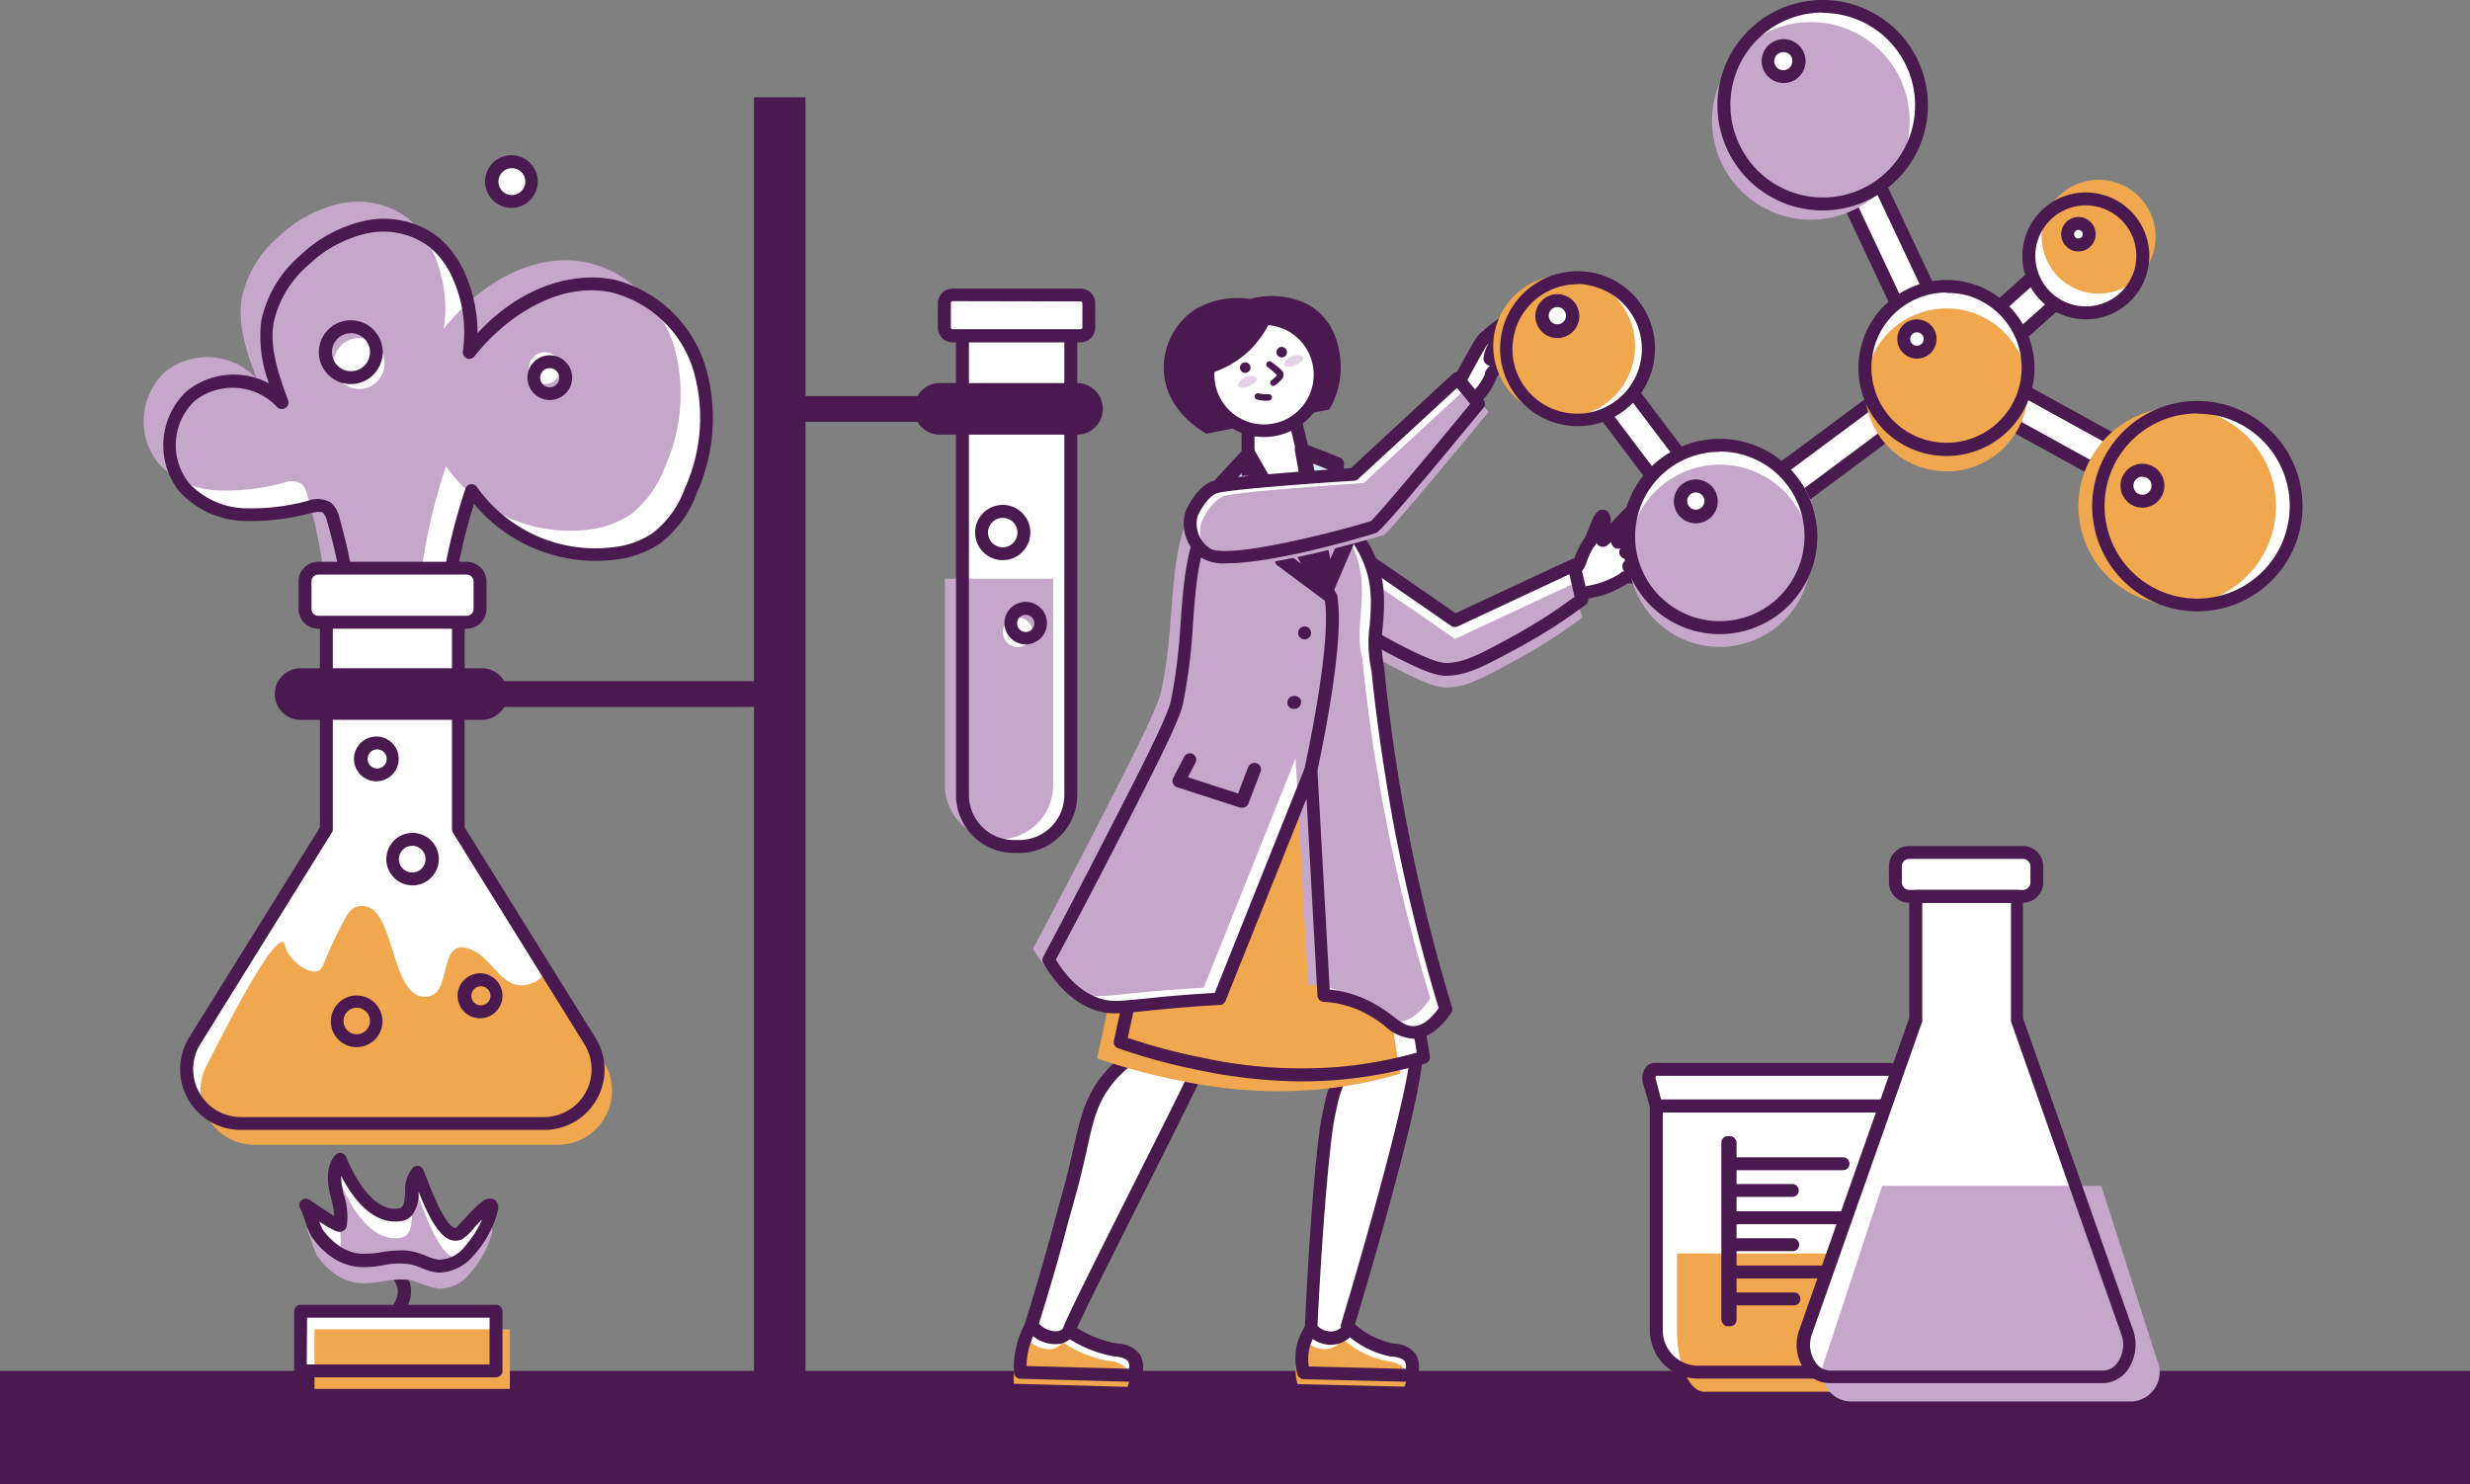 <svg xmlns="http://www.w3.org/2000/svg" viewBox="0 0 287.07 172.49"><rect x="0" y="0" width="287.07" height="172.49" fill="#808080" stroke="none"/><defs><style>.cls-1{fill:#49194f;}.cls-2{fill:#fff;}.cls-3{fill:#c7a6cc;}.cls-4{fill:#d0ecfe;}.cls-5{fill:#f0a74d;}.cls-6{opacity:0.49;}.cls-7{fill:#174172;}</style></defs><g id="Layer_2" data-name="Layer 2"><g id="_1" data-name="1"><rect class="cls-1" y="159.33" width="287.07" height="13.17"/><path class="cls-2" d="M182.43,66.68s1-.79,1.15-1.24a9.22,9.22,0,0,1,1.11-2.35c.36-.31,1.16-3.15,1.6-3.11s-.31,2.8,0,2.84,3.8-4.51,4.39-3.9S187.84,62.73,188,63s4-2.48,4.3-2-3.41,2.89-3.37,3.2,4.13-1,4.13-.36-3.77,1.69-3.77,2,3.19.29,3.1.84-3.46.23-3.63.54a10.57,10.57,0,0,1-2.8,1.33c-.53.13-2.75.62-2.75.62Z"/><path class="cls-1" d="M183.23,69.92a.75.75,0,0,1-.71-.52l-.8-2.49a.74.74,0,0,1,.25-.82,4.76,4.76,0,0,0,.91-.89h0a9.21,9.21,0,0,1,1.27-2.63,10.2,10.2,0,0,0,.46-1.06c.58-1.47.93-2.35,1.75-2.27a.83.83,0,0,1,.59.32,1.76,1.76,0,0,1,.21,1.33c1.84-2,2.64-2.76,3.36-2.78a.87.87,0,0,1,.7.29c.56.57.25,1.34-.44,2.28,1.06-.55,1.73-.7,2.15-.11.55.76-.15,1.51-1.35,2.46,1-.18,1.56-.17,1.92.13a.88.88,0,0,1,.33.68c0,.73-.73,1.16-2.06,1.71a1.84,1.84,0,0,1,1.21.57.88.88,0,0,1,.17.68c-.17,1-1.57,1-3.05,1-.31,0-.72,0-.92,0a12.52,12.52,0,0,1-3,1.41c-.54.14-2.77.63-2.77.63Zm.07-3,.43,1.35c.7-.15,1.73-.38,2.07-.47a12.23,12.23,0,0,0,2.38-1.07,1,1,0,0,1,.6-.34.71.71,0,0,1-.22-.57c0-.39.18-.61.63-.85a.94.94,0,0,1-.65-.15.84.84,0,0,1-.33-.53.78.78,0,0,1,.14-.59.72.72,0,0,1-.95-.3.74.74,0,0,1-.15-.42c-.49.5-.72.61-1.07.57a.74.74,0,0,1-.62-.46,1.63,1.63,0,0,1-.37.54,9.64,9.64,0,0,0-.89,2A3.45,3.45,0,0,1,183.3,66.94Zm6.13.65a.94.94,0,0,1-.09.12Zm-5.23-5.06Z"/><path class="cls-2" d="M138,93l-7.53,30.69a14,14,0,0,0-1.83,1.89c-2.22,2.8-2.54,5.56-3.69,10.39-.52,2.15-1.16,4.27-1.73,6.41-.74,2.75-1.86,6.78-3.41,11.74-.77,2.55-1.41,5.1-.9,5.32a.25.25,0,0,0,.17,0c1.1-.35,9.28,0,9.28,0s-4.32-3.53-4.14-4.7,14.34-28.61,15.25-31.07S154.4,87,154.4,87H139.51Z"/><path class="cls-2" d="M142.27,91.18s14,30.91,13.78,32v.1a22.85,22.85,0,0,1-1.09,3.86s-.16.49-.62,2.72c-.49,2.39-1.39,11.86-2,24.83,0,0-1.12,3.42,0,4s8.46.73,8.46.73l-4.23-5.34s9-29.94,7.9-32.33-9.37-33.47-9.37-33.47L148,87.36Z"/><polygon class="cls-2" points="152.37 56.41 145.05 57.05 145.05 47.27 149.94 46.37 152.37 56.41"/><path class="cls-2" d="M151.83,62.09c1.57-.74,3.59.62,7.58,3.35,4.16,2.85,7.5,5.17,9.69,6.69l13.84-6.46c.31,1.33.62,2.67.92,4a61.22,61.22,0,0,1-7.61,4.88c-3.86,2.1-5.79,3.15-8,3.23-.84,0-2.41,0-10.61-4.81-6.41-3.74-7.53-4.92-7.75-6.51S150.44,62.74,151.83,62.09Z"/><path class="cls-3" d="M151.83,64.21c1.57-.73,3.59.62,7.58,3.36,4.16,2.85,7.5,5.16,9.69,6.69l13.84-6.46c.31,1.33.62,2.66.92,4a63.64,63.64,0,0,1-7.61,4.88c-3.86,2.1-5.79,3.15-8,3.23-.84,0-2.41,0-10.61-4.81-6.41-3.74-7.53-4.92-7.75-6.52S150.44,64.87,151.83,64.21Z"/><path class="cls-1" d="M168.06,78.54c-1,0-2.93-.35-10.76-4.92-6.63-3.87-7.84-5.16-8.11-7.06s.53-4.31,2.32-5.15h0c2-.93,4.24.61,8.32,3.41s7.15,4.93,9.34,6.45L182.62,65a.78.78,0,0,1,.65,0,.75.75,0,0,1,.4.5l.92,4a.74.74,0,0,1-.28.77,63.78,63.78,0,0,1-7.7,4.94c-4,2.15-5.94,3.23-8.29,3.32Zm-15.31-15.9a1.32,1.32,0,0,0-.6.13h0c-1,.46-1.68,2.14-1.48,3.58.18,1.28,1.25,2.39,7.39,6,8.19,4.78,9.6,4.72,10.2,4.7,2-.07,3.88-1.09,7.63-3.13A62.8,62.8,0,0,0,183,69.36l-.6-2.62-13,6.07a.75.75,0,0,1-.75-.07c-2.19-1.52-5.53-3.83-9.68-6.68C155.78,63.86,153.94,62.64,152.75,62.64Zm-.92-.55h0Z"/><path class="cls-4" d="M145.05,52.91l-3,3.33c2.2,2,5,4.2,7.22,6.25V65l4.28,3.19Z"/><path class="cls-4" d="M151.58,52.54l3.5,1.55q-.37,3.7-.74,7.42l1.89,1.56-2,5.05Q152.9,60.33,151.58,52.54Z"/><path class="cls-1" d="M119,160.16a.94.94,0,0,1-.38-.08c-.85-.37-1-1.36.49-6.23,1.23-3.94,2.37-7.88,3.4-11.71.2-.76.41-1.51.62-2.26.38-1.35.77-2.75,1.1-4.14.18-.77.34-1.49.5-2.16.82-3.63,1.36-6,3.33-8.52a14.41,14.41,0,0,1,1.75-1.83l7.48-30.46h0l1.47-6a.74.74,0,0,1,.72-.57H154.4a.74.74,0,0,1,.62.33.76.76,0,0,1,.07.7c-.14.34-14,34.21-14.87,36.63-.45,1.18-3.74,7.73-7.22,14.66-3.4,6.76-7.62,15.14-8,16.24.15.58,1.92,2.43,3.87,4a.75.75,0,0,1-.51,1.33,71.5,71.5,0,0,0-9,0A1.24,1.24,0,0,1,119,160.16Zm.5-1.17h0Zm-.64-.31Zm3.17-.19c1.37,0,2.94,0,4.23.09-1.58-1.45-2.92-3-2.77-4,.1-.63,2.12-4.72,8.14-16.7,3.31-6.59,6.74-13.4,7.15-14.51.84-2.22,12.09-29.8,14.47-35.63H140.1l-1.33,5.38-7.53,30.69a.8.8,0,0,1-.25.4,12.67,12.67,0,0,0-1.73,1.78c-1.75,2.21-2.24,4.35-3,7.91-.16.68-.32,1.4-.51,2.18-.33,1.41-.73,2.83-1.11,4.2-.21.74-.42,1.49-.62,2.23-1,3.86-2.18,7.82-3.41,11.77a24,24,0,0,0-1,4.28C120.14,158.51,121.05,158.49,122.06,158.49Zm8.45-34.85h0Z"/><path class="cls-1" d="M160.83,160.16h0c-1.76,0-7.61-.23-8.78-.81-1.48-.74-.81-3.51-.41-4.78.54-12.16,1.43-22.18,2-24.85.45-2.19.62-2.73.64-2.79.07-.23.16-.47.24-.72a17.89,17.89,0,0,0,.82-3h0c-.37-1.8-8.37-19.85-13.71-31.68a.75.75,0,0,1,.26-.93l5.7-3.83a.76.76,0,0,1,.51-.12l7.17.91a.76.76,0,0,1,.63.55c2.85,10.73,8.47,31.52,9.32,33.36,1.12,2.41-5.5,25-7.75,32.48l4,5a.76.76,0,0,1-.59,1.22ZM143.21,91.45c6.36,14.08,13.76,30.79,13.58,31.88l0,.09a18.43,18.43,0,0,1-.87,3.28l-.24.69s-.16.53-.59,2.64-1.37,11.34-2,24.71a.69.69,0,0,1,0,.2c-.42,1.3-.6,2.8-.35,3.08a37.63,37.63,0,0,0,6.51.59L156,154.53a.75.75,0,0,1-.13-.68c4.26-14.16,8.49-30.12,7.94-31.81-1-2.27-8.19-29-9.28-33.09l-6.39-.82Zm12.1,31.77Z"/><path class="cls-1" d="M145.05,57.8a.78.78,0,0,1-.51-.19.8.8,0,0,1-.24-.56V47.27a.74.74,0,0,1,.61-.73l4.89-.9a.75.75,0,0,1,.87.56l2.42,10a.76.76,0,0,1-.11.62.79.79,0,0,1-.55.31l-7.32.64Zm.75-9.9v8.33l5.63-.49-2.05-8.5Z"/><circle class="cls-2" cx="141.5" cy="46.09" r="1.9"/><path class="cls-2" d="M156.82,154.35a10.38,10.38,0,0,0,5,2.54c.64.11,1.66.21,2.13,1a2.39,2.39,0,0,1,0,2l-12.43-.31a6.07,6.07,0,0,1,.89-5.13,2.92,2.92,0,0,0,2.85,1A2.77,2.77,0,0,0,156.82,154.35Z"/><path class="cls-2" d="M124.26,154.71a13.81,13.81,0,0,0,5.36,2.18,2.85,2.85,0,0,1,2.13,1,2.39,2.39,0,0,1,0,2l-13.21-.36a9.94,9.94,0,0,1,.35-3.19,9.78,9.78,0,0,1,.93-2.23,4.34,4.34,0,0,0,.67.58,3.2,3.2,0,0,0,2.57.78A2.36,2.36,0,0,0,124.26,154.71Z"/><path class="cls-5" d="M156.1,155.62a10.33,10.33,0,0,0,5,2.54c.64.12,1.66.21,2.13,1a2.36,2.36,0,0,1,0,2l-12.43-.3a6.27,6.27,0,0,1,0-3.3,6.11,6.11,0,0,1,.88-1.83,2.92,2.92,0,0,0,2.85,1A2.77,2.77,0,0,0,156.1,155.62Z"/><path class="cls-5" d="M123.54,156a13.5,13.5,0,0,0,5.36,2.18,2.91,2.91,0,0,1,2.14,1,2.43,2.43,0,0,1,0,2l-13.21-.36a9.94,9.94,0,0,1,1.28-5.42,4.84,4.84,0,0,0,.67.59,3.23,3.23,0,0,0,2.57.78A2.4,2.4,0,0,0,123.54,156Z"/><path class="cls-1" d="M163.94,160.6h0l-12.43-.31a.75.75,0,0,1-.71-.55,7,7,0,0,1,0-3.7,6.76,6.76,0,0,1,1-2.06.76.76,0,0,1,.57-.32.75.75,0,0,1,.61.26,2.14,2.14,0,0,0,2.11.78,2,2,0,0,0,1.13-.79.81.81,0,0,1,.52-.31.76.76,0,0,1,.58.18,9.88,9.88,0,0,0,4.6,2.37l.19,0a3.27,3.27,0,0,1,2.45,1.26,3,3,0,0,1,.1,2.65A.75.75,0,0,1,163.94,160.6Zm-11.83-1.79,11.26.28a1.14,1.14,0,0,0-.09-.85c-.24-.39-.9-.5-1.42-.58l-.2,0a10.72,10.72,0,0,1-4.76-2.24,3.42,3.42,0,0,1-1.47.78,3.55,3.55,0,0,1-2.85-.58,5.41,5.41,0,0,0-.34.87A5.58,5.58,0,0,0,152.11,158.81Z"/><path class="cls-1" d="M131.78,160.6h0l-13.21-.36a.74.74,0,0,1-.72-.71,10.43,10.43,0,0,1,.37-3.43,10.32,10.32,0,0,1,1-2.4.76.76,0,0,1,.57-.38.73.73,0,0,1,.63.24,4.37,4.37,0,0,0,.56.49,2.55,2.55,0,0,0,2,.65,1.52,1.52,0,0,0,.8-.5.75.75,0,0,1,1-.12,13.19,13.19,0,0,0,5.07,2.07h.12a3.39,3.39,0,0,1,2.53,1.28,3,3,0,0,1,.1,2.65A.75.75,0,0,1,131.78,160.6Zm-12.47-1.84,11.9.32a1.23,1.23,0,0,0-.09-.84c-.26-.41-1-.52-1.48-.59l-.13,0a14.35,14.35,0,0,1-5.17-2,2.88,2.88,0,0,1-1.07.52,4,4,0,0,1-3.19-.89,10.58,10.58,0,0,0-.44,1.23A8.64,8.64,0,0,0,119.31,158.76Z"/><path class="cls-1" d="M155.82,42.88a9.59,9.59,0,0,1-1.34,4.72l-14.25,2.8c-.38-.2-4.57-2.49-4.95-7a8.15,8.15,0,0,1,3.56-7.4,9.69,9.69,0,0,1,6.45-1.25,9.45,9.45,0,0,1,6.77.66C155.85,37.55,155.82,42,155.82,42.88Z"/><circle class="cls-2" cx="146.92" cy="43.53" r="6.52"/><path class="cls-1" d="M146.92,50.79a7.27,7.27,0,1,1,7.26-7.26A7.27,7.27,0,0,1,146.92,50.79Zm0-13a5.77,5.77,0,1,0,5.76,5.77A5.78,5.78,0,0,0,146.92,37.76Z"/><path class="cls-1" d="M138.42,43.86c.05-.8.39-5.33,3.84-7.47,1.88-1.16,4.74-1.66,5.44-.65s-1.13,3.66-2.48,5A11.82,11.82,0,0,1,138.42,43.86Z"/><path class="cls-2" d="M138.33,83.66l-8.13,37.45a66.4,66.4,0,0,0,9.31,2.53,54.45,54.45,0,0,0,16.22,1.09,51.08,51.08,0,0,0,9.74-1.85q-2.17-13.57-4.36-27.14L156.7,83.66Z"/><path class="cls-5" d="M135.64,85.58,127.51,123a68.42,68.42,0,0,0,9.32,2.53A54.79,54.79,0,0,0,153,126.64a50.17,50.17,0,0,0,9.74-1.85l-4.35-27.14L154,85.58Z"/><path class="cls-1" d="M151.29,125.68a59,59,0,0,1-11.92-1.3,67.91,67.91,0,0,1-9.42-2.56.74.74,0,0,1-.49-.86l8.13-37.45a.76.76,0,0,1,.74-.6H156.7a.76.76,0,0,1,.71.5l4.41,12.07a.58.58,0,0,1,0,.14l4.36,27.14a.76.76,0,0,1-.53.84,51.72,51.72,0,0,1-9.88,1.88C154.22,125.62,152.71,125.68,151.29,125.68Zm-20.22-5.06a67.12,67.12,0,0,0,8.59,2.29,54.18,54.18,0,0,0,16,1.08,50.35,50.35,0,0,0,9-1.65l-4.25-26.42-4.2-11.51H138.93Z"/><path class="cls-2" d="M147.1,56.62S142.57,55.56,140,61s-1.61,13-3.27,20.57c-.45,2-3,7.07-8.17,17.09-2.76,5.36-5.09,9.78-6.74,12.86,2.23,3.77,4.61,4.87,6,5.26,1.64.46,2.77.18,7.23-.24,2.85-.27,5.16-.41,6.62-.49q5.33-13.33,10.67-26.66.72,13.14,1.45,26.29a13,13,0,0,1,4.29,1c3.25,1.37,4.25,3.41,6.25,3.31.86,0,2.16-.5,3.67-2.7A206.51,206.51,0,0,1,162.59,95c-1.13-6.07-1.92-11.83-2.46-17.19C158.78,72.91,162.51,68,156.6,61,153,56.78,148.85,57,147.1,56.62Z"/><path class="cls-3" d="M145.31,55.36s-4.54-1.06-7.07,4.38-1.61,13-3.28,20.57c-.44,2-3,7.07-8.16,17.09-2.76,5.36-5.1,9.79-6.74,12.86,2.23,3.78,4.6,4.88,6,5.27,1.64.46,2.77.17,7.23-.25,2.85-.26,5.16-.41,6.61-.49q5.34-13.32,10.67-26.66.74,13.16,1.46,26.3a12.82,12.82,0,0,1,4.29,1c3.25,1.36,4.24,3.4,6.24,3.3.87,0,2.16-.5,3.68-2.69a203.81,203.81,0,0,1-5.44-22.27c-1.14-6.07-1.92-11.82-2.46-17.19-1.36-4.91,2.38-9.83-3.53-16.82C151.24,55.52,147.05,55.75,145.31,55.36Z"/><path class="cls-1" d="M164.21,120.72a5.4,5.4,0,0,1-3.24-1.46,13.74,13.74,0,0,0-3.15-1.91,12.15,12.15,0,0,0-4-.92.75.75,0,0,1-.7-.71l-1.27-22.91-9.42,23.52a.75.75,0,0,1-.65.47c-2.16.11-4.38.28-6.59.49-.93.08-1.72.17-2.4.24-2.59.26-3.67.38-5.1,0-2.48-.7-4.65-2.59-6.44-5.61a.73.73,0,0,1,0-.73c2.27-4.25,4.53-8.58,6.73-12.86,4.79-9.31,7.67-14.93,8.11-16.9a67,67,0,0,0,1.13-9.12c.31-4.23.61-8.22,2.19-11.61,2.71-5.81,7.69-4.84,7.91-4.79h0c.29.06.63.1,1,.16a12.64,12.64,0,0,1,8.88,4.47c4.09,4.83,3.79,8.76,3.52,12.24a13.81,13.81,0,0,0,.17,4.86.5.5,0,0,1,0,.12c.57,5.72,1.39,11.49,2.45,17.13a203.88,203.88,0,0,0,5.42,22.19.73.73,0,0,1-.1.64c-1.33,1.93-2.76,2.94-4.25,3ZM154.54,115a13.61,13.61,0,0,1,3.86,1,15.62,15.62,0,0,1,3.47,2.09c1.06.79,1.66,1.21,2.45,1.16.94,0,1.91-.75,2.89-2.08a207.84,207.84,0,0,1-5.36-22c-1-5.67-1.88-11.46-2.45-17.2a15.28,15.28,0,0,1-.21-5.31c.26-3.34.53-6.79-3.16-11.16a11.22,11.22,0,0,0-7.93-3.95c-.45-.06-.83-.11-1.16-.18h0c-.18,0-4-.82-6.23,4-1.47,3.13-1.75,7-2.06,11.08a66.21,66.21,0,0,1-1.16,9.33c-.46,2.07-2.85,6.79-8.23,17.27-2.14,4.16-4.34,8.36-6.55,12.49,1.54,2.48,3.34,4,5.35,4.57,1.15.33,2.07.23,4.54,0l2.41-.25c2.07-.19,4.14-.35,6.17-.46l10.49-26.22a.75.75,0,0,1,1.44.24Z"/><path class="cls-1" d="M148.39,41.13a.61.61,0,1,0,.38-.78A.61.61,0,0,0,148.39,41.13Z"/><path class="cls-1" d="M144.14,42.92a.61.61,0,0,0,1.16-.39.61.61,0,1,0-1.16.39Z"/><path class="cls-1" d="M148,44.86a.37.37,0,0,1-.3-.16.37.37,0,0,1,.08-.52,3,3,0,0,0,.64-.58l0,0a9.76,9.76,0,0,0-1.1-.94.37.37,0,0,1-.08-.52.36.36,0,0,1,.52-.08,9.31,9.31,0,0,1,1.22,1,1.32,1.32,0,0,1,.12.16.73.73,0,0,1-.09.8,3.33,3.33,0,0,1-.81.75A.37.37,0,0,1,148,44.86Zm.48-1.26Z"/><path class="cls-1" d="M145.82,46a.38.38,0,0,1,.44-.29,4.58,4.58,0,0,0,.63.1h.54a.37.37,0,0,1,.4.35.39.39,0,0,1-.35.4,3.89,3.89,0,0,1-1.36-.12A.38.38,0,0,1,145.82,46Z"/><g class="cls-6"><path class="cls-3" d="M146.11,44c-.08-.32-1-.49-1.68,0-.3.21-.64.64-.55.88s.78.24,1.26,0S146.18,44.31,146.11,44Z"/></g><g class="cls-6"><path class="cls-3" d="M151.49,41.57c-.08-.32-1-.49-1.68,0-.3.21-.64.64-.55.88s.78.24,1.26,0S151.57,41.85,151.49,41.57Z"/></g><path class="cls-1" d="M154.18,69.41h-.09a.75.75,0,0,1-.65-.61l-2.95-16.46a.76.76,0,0,1,.26-.72.75.75,0,0,1,.75-.11l4.23,1.67a.75.75,0,0,1,.47.77L155.49,61l1.64,1.35a.76.76,0,0,1,.21.88L154.87,69A.76.76,0,0,1,154.18,69.41Zm-.07-7.17L154.6,65l.76-1.75Zm-1.5-8.36,1.14,6.37.57-5.69Z"/><path class="cls-1" d="M154.67,70.16a.73.73,0,0,1-.44-.15l-5.75-4.28a.74.74,0,0,1-.3-.6V63L141,57.08a.8.8,0,0,1-.27-.52A.76.76,0,0,1,141,56l3.58-3.86a.75.75,0,0,1,.63-.23.78.78,0,0,1,.57.37L155.32,69a.75.75,0,0,1-.65,1.12ZM150,64.6l1.23.92L150,63.37Zm-7-8.19,5.63,4.65-3.8-6.63Z"/><path class="cls-2" d="M169.29,44.9s2.56-4.8,3-5.37a20.2,20.2,0,0,1,3.86-2.89c.46-.07,1.25,0,1.2.36s-3.22,2.23-3.32,2.51a9.2,9.2,0,0,0-.9,2.12c0,.49,1.54-1,1.87-1s1,.46.77.74-2.51,1.79-2.46,2.17a6.84,6.84,0,0,1-2.37,3.2C170,47.2,169.29,44.9,169.29,44.9Z"/><path class="cls-7" d="M173.42,43.56l-.18-.07a3,3,0,0,0-.18-1.82l.18-.08A3.16,3.16,0,0,1,173.42,43.56Z"/><path class="cls-1" d="M170.68,47.53a1.3,1.3,0,0,1-.55-.12c-.95-.42-1.43-1.87-1.56-2.3a.77.77,0,0,1,.06-.56c.43-.81,2.62-4.9,3.1-5.49s3.52-3,4.32-3.15a2.32,2.32,0,0,1,1.77.35,1,1,0,0,1,.3.84c-.07.51-.47.81-2.27,2-.42.28-1,.65-1.17.81h0l.17,0a1.53,1.53,0,0,1,1.52.72,1,1,0,0,1,0,1.19,5,5,0,0,1-1,.81,13.33,13.33,0,0,0-1.37,1.13,7.47,7.47,0,0,1-2.78,3.66A1.29,1.29,0,0,1,170.68,47.53ZM170.11,45a2.73,2.73,0,0,0,.58,1,7.07,7.07,0,0,0,1.89-2.51c0-.33.19-.62.61-1a.84.84,0,0,1-.3-.08.82.82,0,0,1-.48-.73,4.18,4.18,0,0,1,.63-1.82l-.15.16C172.64,40.31,171.31,42.72,170.11,45Zm4-1.54v0Zm.67-3.67v0Z"/><path class="cls-2" d="M138.5,59.69s1-2.44,2.6-3,16.24-1.53,16.24-1.53L169.42,44l2.42,2.93S160.25,61,159.7,61.19s-17.2,5.16-19.67,3A4.12,4.12,0,0,1,138.5,59.69Z"/><path class="cls-3" d="M139.65,60.66s1-2.43,2.6-3,16.24-1.52,16.24-1.52l12.07-11.16L173,47.88S161.4,62,160.84,62.17s-17.19,5.15-19.66,3A4.12,4.12,0,0,1,139.65,60.66Z"/><path class="cls-1" d="M142.63,65.46a5,5,0,0,1-3.09-.69,4.87,4.87,0,0,1-1.74-5.36v0c.12-.28,1.22-2.74,3-3.44,1.54-.6,13.22-1.37,16.2-1.56l11.88-11a.78.78,0,0,1,.56-.2.76.76,0,0,1,.53.27l2.42,2.94a.74.74,0,0,1,0,1c-11.73,14.27-12.24,14.44-12.48,14.53S148.54,65.46,142.63,65.46ZM139.19,60a3.43,3.43,0,0,0,1.33,3.66c1.76,1.53,15.4-2,18.83-3.11.94-.86,7.35-8.54,11.52-13.61l-1.53-1.86L157.85,55.67a.72.72,0,0,1-.46.2c-5.63.35-14.95,1.06-16,1.47S139.46,59.36,139.19,60Z"/><path class="cls-1" d="M152.37,90.14l-.17,0a.74.74,0,0,1-.56-.89c0-.15,3.24-14.62,2.3-19.68a.74.74,0,0,1,.6-.87.75.75,0,0,1,.87.59c1,5.36-2.18,19.68-2.31,20.29A.76.76,0,0,1,152.37,90.14Z"/><path class="cls-1" d="M144.38,93.87a.59.59,0,0,1-.23,0l-7.35-2.38a.73.73,0,0,1-.46-.43.7.7,0,0,1,0-.63l1.29-2.48a.75.75,0,0,1,1-.32.76.76,0,0,1,.32,1l-.89,1.7,5.83,1.89,1.18-3.07a.77.77,0,0,1,1-.43.75.75,0,0,1,.43,1l-1.43,3.73A.75.75,0,0,1,144.38,93.87Z"/><path class="cls-1" d="M151.62,72.81a.75.75,0,0,0,0,1.5A.75.75,0,0,0,151.62,72.81Z"/><path class="cls-1" d="M151.21,81.43a.82.82,0,0,0-.2-.33l-.15-.11a.84.84,0,0,0-.38-.11h-.1a.59.59,0,0,0-.29.07.61.61,0,0,0-.24.15.72.72,0,0,0-.16.25.64.64,0,0,0-.06.28l0,.2a.69.69,0,0,0,.19.33l.15.12a.72.72,0,0,0,.38.1h.1a.48.48,0,0,0,.29-.06.54.54,0,0,0,.24-.16.45.45,0,0,0,.16-.24.56.56,0,0,0,.06-.29Z"/><path class="cls-1" d="M46.24,153.27a.63.63,0,0,1-.19,0,.74.74,0,0,1-.53-.91,7.65,7.65,0,0,1,.38-1.06,2.31,2.31,0,0,0,.27-1.74,6.47,6.47,0,0,0-.66-1.28,3.73,3.73,0,0,1-.67-3.53.76.76,0,0,1,1-.47.74.74,0,0,1,.46.95c-.31.92,0,1.45.52,2.26a7.71,7.71,0,0,1,.81,1.6,3.71,3.71,0,0,1-.31,2.78,8.41,8.41,0,0,0-.32.87A.74.74,0,0,1,46.24,153.27Z"/><path class="cls-2" d="M41.56,146.47c2.16.25,4.35-.78,6.48-.24a19.78,19.78,0,0,0,2.86.91,4.56,4.56,0,0,0,3.71-1.81,11.24,11.24,0,0,0,2.58-4.75.86.86,0,0,0,0-.39c-.27-.95-3.29,2.9-3.79,3.17-2,1-4.12-5.36-4.84-7.1-1.09.94-.25,3.61-1.31,4.6a1.56,1.56,0,0,1-.9.35c-3.12.36-5.48-3.29-6.8-6.48-.83,1-.74,2.47-.46,3.73a9.57,9.57,0,0,1,.47,3.91c-.09.46-3.75-2.16-4-2.32.2.11,1,2.74,1.29,3.2A7.9,7.9,0,0,0,39,145.47,5.68,5.68,0,0,0,41.56,146.47Z"/><rect class="cls-2" x="34.94" y="152.4" width="22.71" height="6.93"/><path class="cls-2" d="M118.15,98.38h0a6.29,6.29,0,0,1-6.29-6.29v-56h12.59v56A6.3,6.3,0,0,1,118.15,98.38Z"/><path class="cls-3" d="M116.11,97.55h0a6.29,6.29,0,0,1-6.29-6.29v-24H122.4v24A6.29,6.29,0,0,1,116.11,97.55Z"/><path class="cls-1" d="M118.46,99.13h-.61a6.74,6.74,0,0,1-6.74-6.73V36.06a.75.75,0,0,1,.75-.75h12.59a.75.75,0,0,1,.75.75V92.4A6.74,6.74,0,0,1,118.46,99.13Zm-5.85-62.32V92.4a5.24,5.24,0,0,0,5.24,5.23h.61a5.24,5.24,0,0,0,5.24-5.23V36.81Z"/><rect class="cls-2" x="109.76" y="34.28" width="16.79" height="4.76"/><path class="cls-1" d="M125.59,39.79H110.72A1.72,1.72,0,0,1,109,38.08V35.25a1.71,1.71,0,0,1,1.71-1.71h14.87a1.71,1.71,0,0,1,1.71,1.71v2.83A1.72,1.72,0,0,1,125.59,39.79ZM110.72,35a.21.21,0,0,0-.21.22v2.83a.21.21,0,0,0,.21.21h14.87a.21.21,0,0,0,.21-.21V35.25a.22.22,0,0,0-.21-.22Z"/><path class="cls-2" d="M120,73.49a1.72,1.72,0,1,1-1.72-1.73A1.72,1.72,0,0,1,120,73.49Z"/><path class="cls-1" d="M119.21,74.89a2.47,2.47,0,1,1,2.47-2.47A2.47,2.47,0,0,1,119.21,74.89Zm0-3.44a1,1,0,1,0,1,1A1,1,0,0,0,119.21,71.45Z"/><path class="cls-1" d="M116.55,65.1a3.21,3.21,0,1,1,3.2-3.2A3.21,3.21,0,0,1,116.55,65.1Zm0-4.91a1.71,1.71,0,1,0,1.7,1.71A1.7,1.7,0,0,0,116.55,60.19Z"/><path class="cls-2" d="M38.71,60.33A2.35,2.35,0,0,0,38,59a2.44,2.44,0,0,0-2-.09,25.43,25.43,0,0,1-7.7.91,10,10,0,0,1-6.9-3.15A7.87,7.87,0,0,1,22.19,46a7.86,7.86,0,0,1,10.63.71c-1.11-3-2.25-6.18-1.72-9.34a13,13,0,0,1,4.32-7.18,15.08,15.08,0,0,1,7.15-3.82,9.73,9.73,0,0,1,7.79,1.67,10.79,10.79,0,0,1,3.08,4.24A16,16,0,0,1,54.58,41c4-5.11,10.39-9.08,16.71-7.7,4.71,1,8.49,5,10,9.57A20.64,20.64,0,0,1,80.3,57a12.54,12.54,0,0,1-3.94,5.51,11.08,11.08,0,0,1-5,1.82,17.64,17.64,0,0,1-16.53-7.37,66.77,66.77,0,0,0-3.45,21.39,18,18,0,0,1-2.53.37,14.67,14.67,0,0,1-2.65,0,7.78,7.78,0,0,1-4.3-1.57c-1.13-.9-.84-2.62-.92-3.9a60.78,60.78,0,0,0-.7-6.16A60.65,60.65,0,0,0,38.71,60.33Z"/><path class="cls-3" d="M35.71,57.53A2.32,2.32,0,0,0,35,56.2a2.46,2.46,0,0,0-2-.1A25.54,25.54,0,0,1,25.3,57a10,10,0,0,1-6.9-3.16,7.86,7.86,0,0,1,.79-10.62A7.85,7.85,0,0,1,29.82,44c-1.11-3-2.25-6.18-1.72-9.34a12.93,12.93,0,0,1,4.32-7.18,15.1,15.1,0,0,1,7.15-3.83,9.7,9.7,0,0,1,7.79,1.68,10.74,10.74,0,0,1,3.09,4.24,15.93,15.93,0,0,1,1.13,8.65c4-5.1,10.39-9.07,16.72-7.69,4.71,1,8.48,5,10,9.57a20.58,20.58,0,0,1-1,14.13,12.52,12.52,0,0,1-3.94,5.51,11.08,11.08,0,0,1-5,1.82,17.64,17.64,0,0,1-16.53-7.37,66.72,66.72,0,0,0-3.44,21.39,18.14,18.14,0,0,1-2.54.37,15.64,15.64,0,0,1-2.65,0,7.8,7.8,0,0,1-4.3-1.58c-1.13-.9-.83-2.61-.91-3.89a60.81,60.81,0,0,0-.71-6.16A58.51,58.51,0,0,0,35.71,57.53Z"/><path class="cls-1" d="M47.15,79.54c-.36,0-.7,0-1,0a8.52,8.52,0,0,1-4.71-1.74c-1.17-.94-1.18-2.43-1.18-3.63,0-.28,0-.55,0-.8-.13-2-.37-4.08-.7-6.08A58.73,58.73,0,0,0,38,60.54h0a1.85,1.85,0,0,0-.46-.93c-.28-.2-.85-.09-1.35,0a26.47,26.47,0,0,1-7.94.93,10.61,10.61,0,0,1-7.41-3.42,8.65,8.65,0,0,1,.87-11.67,8.74,8.74,0,0,1,9.56-.89,15.38,15.38,0,0,1-.9-7.3,13.8,13.8,0,0,1,4.56-7.61,15.78,15.78,0,0,1,7.51-4,10.48,10.48,0,0,1,8.39,1.82A11.46,11.46,0,0,1,54.13,32a16.83,16.83,0,0,1,1.37,6.72c5.46-5.89,11.7-7.12,16-6.19A14.92,14.92,0,0,1,82,42.62a21.3,21.3,0,0,1-1,14.65,13,13,0,0,1-4.2,5.83,11.64,11.64,0,0,1-5.35,1.95,18.41,18.41,0,0,1-16.36-6.5,65.59,65.59,0,0,0-3,19.78c0,.81-.61.87-3.21,1.12C48.28,79.51,47.69,79.54,47.15,79.54Zm3.46-1.21h0ZM39.43,60.12A61.75,61.75,0,0,1,41,67a62.37,62.37,0,0,1,.71,6.24c0,.28,0,.58,0,.89,0,1,0,2,.61,2.46A7.09,7.09,0,0,0,46.24,78,15.52,15.52,0,0,0,48.76,78l1.85-.22a67.21,67.21,0,0,1,3.49-21,.75.75,0,0,1,1.33-.18,16.87,16.87,0,0,0,15.81,7,10.21,10.21,0,0,0,4.68-1.69,11.56,11.56,0,0,0,3.69-5.19,19.82,19.82,0,0,0,1-13.61A13.38,13.38,0,0,0,71.13,34c-6.4-1.4-12.61,3.12-16,7.42a.74.74,0,0,1-.89.22.75.75,0,0,1-.45-.8,15.2,15.2,0,0,0-1.07-8.24,9.93,9.93,0,0,0-2.87-3.95,8.94,8.94,0,0,0-7.18-1.53,14.39,14.39,0,0,0-6.78,3.64,12.33,12.33,0,0,0-4.09,6.75c-.51,3,.65,6.19,1.68,9a.73.73,0,0,1-.31.9.75.75,0,0,1-1-.14,7.09,7.09,0,0,0-9.58-.64A7.09,7.09,0,0,0,22,56.18a9.27,9.27,0,0,0,6.39,2.89,25,25,0,0,0,7.47-.89,3.12,3.12,0,0,1,2.57.21,3.08,3.08,0,0,1,1,1.73Z"/><path class="cls-2" d="M68.56,121,53.28,96.37V69H37.93V96.37L22.65,121A6.29,6.29,0,0,0,28,130.57H63.21A6.3,6.3,0,0,0,68.56,121Z"/><path class="cls-5" d="M70.17,123.43l-6.62-10.66a3.65,3.65,0,0,1-1.3,1.32c-3.6,1.8-4.74-2.53-7.37-3.68-4-1.77-2.32,4.67-4.91,5.35-4.16,1.08-4.07-8.43-6.74-10.1a2.09,2.09,0,0,0-2.1-.15,3,3,0,0,0-1,1.21c-2.61,4.77-2.43,5.89-3.17,6.13-1.13.37-2.87-.95-3.57-2.25-.37-.69-.25-1-.48-1.1-1.55-.59-8.66,13.93-8.66,13.93h0a6.29,6.29,0,0,0,5.35,9.62H64.82A6.29,6.29,0,0,0,70.17,123.43Z"/><path class="cls-1" d="M63.21,131.32H28a7.05,7.05,0,0,1-6-10.77L37.18,96.16V69a.75.75,0,0,1,.75-.75H53.28A.76.76,0,0,1,54,69V96.16l15.16,24.39a7,7,0,0,1-6,10.77ZM38.68,69.78V96.37a.72.72,0,0,1-.12.4L23.28,121.35A5.56,5.56,0,0,0,28,129.83H63.21a5.55,5.55,0,0,0,4.71-8.48L52.64,96.77a.8.8,0,0,1-.11-.4V69.78Z"/><rect class="cls-2" x="35.41" y="66.03" width="20.38" height="6.28" rx="2.07"/><path class="cls-1" d="M54.24,73.07H37a2.3,2.3,0,0,1-2.3-2.3V67.58A2.3,2.3,0,0,1,37,65.29H54.24a2.3,2.3,0,0,1,2.3,2.29v3.19A2.3,2.3,0,0,1,54.24,73.07ZM37,66.78a.8.8,0,0,0-.8.8v3.19a.8.8,0,0,0,.8.8H54.24a.8.8,0,0,0,.8-.8V67.58a.8.8,0,0,0-.8-.8Z"/><path class="cls-1" d="M47.9,102.9A3.05,3.05,0,1,1,51,99.85,3.06,3.06,0,0,1,47.9,102.9Zm0-4.6a1.55,1.55,0,1,0,1.56,1.55A1.55,1.55,0,0,0,47.9,98.3Z"/><path class="cls-1" d="M41.45,121.7a3,3,0,1,1,3-3A3,3,0,0,1,41.45,121.7Zm0-4.58A1.54,1.54,0,1,0,43,118.66,1.54,1.54,0,0,0,41.45,117.12Z"/><path class="cls-1" d="M55.79,118.34a2.61,2.61,0,1,1,2.61-2.61A2.61,2.61,0,0,1,55.79,118.34Zm0-3.71a1.11,1.11,0,0,0,0,2.21,1.11,1.11,0,1,0,0-2.21Z"/><path class="cls-1" d="M43.73,90.8a2.6,2.6,0,1,1,2.61-2.6A2.6,2.6,0,0,1,43.73,90.8Zm0-3.7a1.11,1.11,0,0,0,0,2.21,1.11,1.11,0,1,0,0-2.21Z"/><circle class="cls-2" cx="59.5" cy="21.11" r="2.3"/><path class="cls-1" d="M59.5,24.16a3.06,3.06,0,1,1,3-3.05A3.06,3.06,0,0,1,59.5,24.16Zm0-4.61a1.56,1.56,0,1,0,1.55,1.56A1.55,1.55,0,0,0,59.5,19.55Z"/><circle class="cls-2" cx="63.31" cy="42.79" r="1.85"/><path class="cls-1" d="M63.9,46.49a2.6,2.6,0,1,1,2.6-2.6A2.6,2.6,0,0,1,63.9,46.49Zm0-3.7a1.11,1.11,0,1,0,1.1,1.1A1.11,1.11,0,0,0,63.9,42.79Z"/><circle class="cls-2" cx="41.73" cy="42.25" r="2.96"/><path class="cls-1" d="M40.77,44.64a3.71,3.71,0,1,1,3.71-3.71A3.72,3.72,0,0,1,40.77,44.64Zm0-5.92A2.21,2.21,0,1,0,43,40.93,2.21,2.21,0,0,0,40.77,38.72Z"/><rect class="cls-1" x="87.63" y="11.31" width="5.99" height="149.29"/><rect class="cls-1" x="90.62" y="46.03" width="27.53" height="3"/><rect class="cls-1" x="41.45" y="79.16" width="49.18" height="3"/><path class="cls-1" d="M56,83.66H34.94a3,3,0,1,1,0-6H56a3,3,0,0,1,0,6Z"/><path class="cls-1" d="M125.17,50.52H109.23a3,3,0,1,1,0-6h15.94a3,3,0,0,1,0,6Z"/><rect class="cls-5" x="36.55" y="154.49" width="22.71" height="6.93"/><path class="cls-1" d="M57.65,160.08H34.94a.76.76,0,0,1-.75-.75V152.4a.75.75,0,0,1,.75-.75H57.65a.75.75,0,0,1,.75.75v6.93A.76.76,0,0,1,57.65,160.08Zm-22-1.5H56.9v-5.44H35.69Z"/><path class="cls-3" d="M41.56,149.1c2.16.25,4.35-.78,6.48-.24a19.78,19.78,0,0,0,2.86.91A4.56,4.56,0,0,0,54.61,148a11.24,11.24,0,0,0,2.58-4.75.86.86,0,0,0,0-.39c-.27-.94-3.29,2.9-3.79,3.17-2,1-4.12-5.36-4.84-7.1-1.09.94-.25,3.61-1.31,4.6a1.49,1.49,0,0,1-.9.35c-3.12.36-5.48-3.29-6.8-6.48-.83,1-.74,2.47-.46,3.73a9.6,9.6,0,0,1,.47,3.92c-.09.45-3.75-2.17-4-2.33.2.12,1,2.74,1.29,3.2A8.07,8.07,0,0,0,39,148.11,5.78,5.78,0,0,0,41.56,149.1Z"/><path class="cls-1" d="M51.19,147.9h-.37a7,7,0,0,1-1.9-.56,10.5,10.5,0,0,0-1.07-.37,8.37,8.37,0,0,0-3.26.07,11.55,11.55,0,0,1-3.12.19h0a6.65,6.65,0,0,1-2.91-1.13,9,9,0,0,1-2.37-2.42,10.44,10.44,0,0,1-.74-1.85c-.16-.43-.39-1.08-.49-1.28a.77.77,0,0,1-.08-.87.75.75,0,0,1,1-.27h0l.05,0,.47.32c1.1.75,1.92,1.28,2.46,1.6a11.29,11.29,0,0,0-.37-2c-.05-.23-.11-.46-.16-.68-.43-1.94-.22-3.42.63-4.39a.74.74,0,0,1,.68-.25.75.75,0,0,1,.58.45c.62,1.5,2.87,6.39,6,6a.88.88,0,0,0,.47-.16c.31-.29.36-1.09.4-1.8a3.89,3.89,0,0,1,.93-2.82.78.78,0,0,1,.66-.16.74.74,0,0,1,.52.45c.1.22.21.52.35.87.57,1.49,2.09,5.42,3.25,5.85a.2.2,0,0,0,.2,0c.09-.07.53-.54.88-.93,1.75-1.88,2.53-2.63,3.31-2.44a.9.9,0,0,1,.67.66,1.51,1.51,0,0,1,0,.73,11.94,11.94,0,0,1-2.75,5.12A5.5,5.5,0,0,1,51.19,147.9Zm-4.52-2.58a5.93,5.93,0,0,1,1.55.19,9.82,9.82,0,0,1,1.26.43,5.76,5.76,0,0,0,1.49.46,3.87,3.87,0,0,0,3.08-1.56,12.84,12.84,0,0,0,2-3.14c-.38.38-.77.8-1,1.08A6.6,6.6,0,0,1,53.75,144a1.76,1.76,0,0,1-1.42.09c-1.45-.54-2.62-2.94-3.68-5.59a.28.28,0,0,0,0,.09,4,4,0,0,1-.89,2.8,2.22,2.22,0,0,1-1.32.55c-3.23.37-5.52-2.82-6.79-5.27a7.13,7.13,0,0,0,.18,1.61c0,.22.1.44.16.66a8.06,8.06,0,0,1,.31,3.56.84.84,0,0,1-.49.59c-.41.18-.8.12-2.7-1.11.14.38.28.73.34.84a7.56,7.56,0,0,0,2,2,5.16,5.16,0,0,0,2.24.87,10.72,10.72,0,0,0,2.73-.18A15.86,15.86,0,0,1,46.67,145.32Z"/><polygon class="cls-2" points="199.47 65.22 181.74 41.77 185.01 39.3 200.29 59.5 226.07 40.34 256.37 57.03 254.39 60.62 226.4 45.21 199.47 65.22"/><rect class="cls-2" x="216.99" y="10.62" width="4.1" height="33.77" transform="translate(9.18 96.02) rotate(-25.24)"/><rect class="cls-2" x="226.55" y="34.27" width="16.32" height="4.1" transform="translate(35.37 165.45) rotate(-41.73)"/><path class="cls-1" d="M199.47,66a.77.77,0,0,1-.6-.3L181.14,42.23a.75.75,0,0,1,.15-1l3.27-2.48a.74.74,0,0,1,.56-.14.72.72,0,0,1,.49.29l14.83,19.6,25.18-18.71a.75.75,0,0,1,.81-.06l30.31,16.69a.75.75,0,0,1,.29,1l-2,3.59a.73.73,0,0,1-.45.36.76.76,0,0,1-.57-.06L226.46,46.1,199.91,65.82A.73.73,0,0,1,199.47,66Zm-16.68-24,16.83,22.25L226,44.61a.75.75,0,0,1,.81-.06L254.1,59.61l1.26-2.29L226.13,41.23,200.73,60.1a.76.76,0,0,1-1-.15l-14.82-19.6Z"/><path class="cls-1" d="M224.38,44.4a.74.74,0,0,1-.25,0,.73.73,0,0,1-.43-.38L209.3,13.42a.75.75,0,0,1,.36-1l3.71-1.75a.73.73,0,0,1,.58,0,.75.75,0,0,1,.42.38l14.4,30.55a.75.75,0,0,1-.36,1l-3.71,1.75A.88.88,0,0,1,224.38,44.4ZM211,13.46l13.76,29.19,2.36-1.11L213.34,12.35Z"/><path class="cls-1" d="M230,44a.77.77,0,0,1-.56-.25l-2.73-3.07a.75.75,0,0,1-.19-.54.72.72,0,0,1,.25-.51l12.17-10.86a.74.74,0,0,1,.55-.19.74.74,0,0,1,.51.25l2.73,3.06a.75.75,0,0,1-.06,1.06L230.49,43.85A.8.8,0,0,1,230,44Zm-1.68-3.75,1.74,1.94,11.06-9.86-1.74-1.95Z"/><circle class="cls-2" cx="211.84" cy="12.23" r="11.48"/><path class="cls-2" d="M266.43,61.94a11.48,11.48,0,1,1-7.93-14.16A11.48,11.48,0,0,1,266.43,61.94Z"/><circle class="cls-2" cx="242.41" cy="29.74" r="6.62" transform="translate(93.04 222.97) rotate(-59.29)"/><circle class="cls-2" cx="199.88" cy="62.36" r="10.59" transform="matrix(0.29, -0.96, 0.96, 0.29, 82.71, 235.88)"/><path class="cls-2" d="M191.31,42.77a8.24,8.24,0,1,1-5.7-10.17A8.25,8.25,0,0,1,191.31,42.77Z"/><path class="cls-2" d="M235.35,45.34a9.47,9.47,0,1,1-6.55-11.68A9.46,9.46,0,0,1,235.35,45.34Z"/><path class="cls-3" d="M221.52,17.14A11.48,11.48,0,1,1,213.58,3,11.48,11.48,0,0,1,221.52,17.14Z"/><circle class="cls-5" cx="253.04" cy="58.83" r="11.48" transform="translate(-4.15 22.19) rotate(-4.98)"/><circle class="cls-5" cx="243.9" cy="27.5" r="6.62" transform="translate(148.9 253.82) rotate(-73.66)"/><path class="cls-3" d="M210.07,67.47a10.59,10.59,0,1,1-7.32-13.07A10.59,10.59,0,0,1,210.07,67.47Z"/><circle class="cls-5" cx="181.78" cy="40.22" r="8.24" transform="translate(35.23 155.04) rotate(-50.55)"/><path class="cls-5" d="M235.35,47.88A9.47,9.47,0,1,1,228.8,36.2,9.47,9.47,0,0,1,235.35,47.88Z"/><path class="cls-1" d="M211.86,24.46a12.24,12.24,0,0,1-10.69-6.25,12.23,12.23,0,1,1,22.44-2.67h0a12.25,12.25,0,0,1-11.75,8.92Zm0-23a10.72,10.72,0,0,0-9.36,16,10.72,10.72,0,0,0,19.68-2.33h0A10.74,10.74,0,0,0,214.75,1.9,10.86,10.86,0,0,0,211.84,1.5Z"/><path class="cls-1" d="M255.38,71.05a11.8,11.8,0,0,1-3.31-.46,12.22,12.22,0,1,1,6.63-23.53,12.23,12.23,0,0,1,8.45,15.08h0A12.23,12.23,0,0,1,255.38,71.05Zm0-23a10.76,10.76,0,1,0,2.92.41A10.83,10.83,0,0,0,255.37,48.09Zm11.06,13.85h0Z"/><path class="cls-1" d="M242.42,37.11a7.72,7.72,0,0,1-2-.27,7.38,7.38,0,0,1-4.43-3.5,7.29,7.29,0,0,1-.66-5.6,7.37,7.37,0,0,1,14.19,4h0a7.35,7.35,0,0,1-3.5,4.43A7.24,7.24,0,0,1,242.42,37.11Zm0-13.24a5.87,5.87,0,0,0-5.12,8.74,5.87,5.87,0,0,0,10.77-1.28h0a5.87,5.87,0,0,0-5.65-7.46Z"/><path class="cls-1" d="M199.87,73.7a11.35,11.35,0,1,1,10.92-8.27h0A11.35,11.35,0,0,1,199.87,73.7Zm0-21.19A9.84,9.84,0,1,0,209.35,65h0a9.84,9.84,0,0,0-9.47-12.52Z"/><path class="cls-1" d="M183.37,49.53a8.91,8.91,0,0,1-2.43-.34A9,9,0,1,1,192,43h0A9,9,0,0,1,183.37,49.53Zm0-16.49a7.52,7.52,0,1,0,2,.29A7.17,7.17,0,0,0,183.38,33Zm7.93,9.73h0Z"/><path class="cls-1" d="M226.25,53a10.23,10.23,0,1,1,9.82-7.46h0A10.23,10.23,0,0,1,226.25,53Zm0-19a8.73,8.73,0,1,0,2.36.33A8.75,8.75,0,0,0,226.24,34.05Zm9.11,11.29h0Z"/><path class="cls-2" d="M182.77,36.74a1.8,1.8,0,1,1-1.8-1.8A1.81,1.81,0,0,1,182.77,36.74Z"/><circle class="cls-2" cx="197.09" cy="58.28" r="1.8"/><path class="cls-2" d="M250.83,56.48a1.8,1.8,0,1,1-1.8-1.8A1.8,1.8,0,0,1,250.83,56.48Z"/><path class="cls-2" d="M224.33,39.4a1.54,1.54,0,1,1-1.54-1.53A1.53,1.53,0,0,1,224.33,39.4Z"/><path class="cls-2" d="M209.1,7.11a1.8,1.8,0,1,1-1.79-1.8A1.8,1.8,0,0,1,209.1,7.11Z"/><path class="cls-2" d="M242.81,27.22A1.25,1.25,0,1,1,241.56,26,1.25,1.25,0,0,1,242.81,27.22Z"/><path class="cls-1" d="M181,39.29a2.55,2.55,0,1,1,2.55-2.55A2.55,2.55,0,0,1,181,39.29Zm0-3.6A1,1,0,1,0,182,36.74,1,1,0,0,0,181,35.69Z"/><path class="cls-1" d="M197.09,60.82a2.55,2.55,0,1,1,2.55-2.54A2.54,2.54,0,0,1,197.09,60.82Zm0-3.59a1,1,0,1,0,1,1.05A1,1,0,0,0,197.09,57.23Z"/><path class="cls-1" d="M249,59a2.55,2.55,0,1,1,2.55-2.55A2.55,2.55,0,0,1,249,59Zm0-3.6a1.05,1.05,0,1,0,1.05,1A1,1,0,0,0,249,55.43Z"/><path class="cls-1" d="M222.79,41.68a2.28,2.28,0,1,1,2.28-2.28A2.28,2.28,0,0,1,222.79,41.68Zm0-3.06a.78.78,0,0,0,0,1.56.78.78,0,1,0,0-1.56Z"/><path class="cls-1" d="M207.31,9.65a2.55,2.55,0,1,1,2.54-2.54A2.55,2.55,0,0,1,207.31,9.65Zm0-3.59a1.05,1.05,0,1,0,1,1.05A1,1,0,0,0,207.31,6.06Z"/><path class="cls-1" d="M241.56,29.22a2,2,0,1,1,2-2A2,2,0,0,1,241.56,29.22Zm0-2.5a.5.5,0,0,0-.5.5.5.5,0,0,0,.5.5.51.51,0,0,0,.5-.5A.5.5,0,0,0,241.56,26.72Z"/><path class="cls-2" d="M192.5,128.54h27a0,0,0,0,1,0,0V153a6.49,6.49,0,0,1-6.49,6.49H199A6.49,6.49,0,0,1,192.5,153V128.54A0,0,0,0,1,192.5,128.54Z"/><path class="cls-5" d="M218.08,161.75h-20c-1.76,0-3.18-3.26-3.18-7.27v-8.8h26.35c.07,3,.06,5.54,0,7.57,0,2.81.61,4.62-.53,6.36A6.09,6.09,0,0,1,218.08,161.75Z"/><path class="cls-2" d="M219.45,128.54H192.5l-.83-2.87c-.19-.66.15-1.39.65-1.39h27.3c.5,0,.84.73.65,1.39Z"/><path class="cls-1" d="M214.59,160.22H197.36a5.61,5.61,0,0,1-5.61-5.61V128.54a.74.74,0,0,1,.75-.75h26.95a.75.75,0,0,1,.75.75v26.07A5.61,5.61,0,0,1,214.59,160.22Zm-21.34-30.93v25.32a4.11,4.11,0,0,0,4.11,4.11h17.23a4.12,4.12,0,0,0,4.11-4.11V129.29Z"/><path class="cls-1" d="M219.45,129.29H192.5a.74.74,0,0,1-.72-.55l-.83-2.86a2.05,2.05,0,0,1,.3-1.78,1.35,1.35,0,0,1,1.07-.57h27.3a1.35,1.35,0,0,1,1.07.57,2.06,2.06,0,0,1,.3,1.78l-.82,2.86A.76.76,0,0,1,219.45,129.29Zm-26.39-1.5h25.82l.67-2.32a.67.67,0,0,0,0-.44h-27.1a.67.67,0,0,0,0,.44Z"/><rect class="cls-1" x="200.06" y="132.04" width="1.77" height="22.1" rx="0.75"/><path class="cls-1" d="M214.2,136H200.94a.75.75,0,0,1,0-1.5H214.2a.75.75,0,0,1,0,1.5Z"/><path class="cls-1" d="M208.22,139.1h-7.14a.75.75,0,1,1,0-1.49h7.14a.75.75,0,1,1,0,1.49Z"/><path class="cls-1" d="M214.33,142.28H201.08a.75.75,0,0,1,0-1.5h13.25a.75.75,0,0,1,0,1.5Z"/><path class="cls-1" d="M208.36,145.41h-7.15a.75.75,0,0,1,0-1.5h7.15a.75.75,0,0,1,0,1.5Z"/><path class="cls-1" d="M214.47,148.58H201.21a.75.75,0,0,1,0-1.5h13.26a.75.75,0,0,1,0,1.5Z"/><path class="cls-1" d="M208.5,151.71h-7.15a.75.75,0,0,1,0-1.5h7.15a.75.75,0,0,1,0,1.5Z"/><rect class="cls-2" x="220.29" y="99.07" width="16.44" height="5.11" rx="2.17"/><path class="cls-2" d="M247.2,154.83l-12.83-36.37V104.17H222.64v14.29l-12.83,36.37c-.86,2.45.61,5.17,2.8,5.17h31.8C246.59,160,248.06,157.28,247.2,154.83Z"/><path class="cls-3" d="M244.22,137.82H218.75l-6.68,20.27a3.42,3.42,0,0,0,2.89,4.79h32.87a3.42,3.42,0,0,0,2.88-4.79Z"/><path class="cls-1" d="M244.41,160.75h-31.8a3.57,3.57,0,0,1-2.92-1.6,5.08,5.08,0,0,1-.58-4.57l12.78-36.25V104.17a.75.75,0,0,1,.75-.74h11.73a.75.75,0,0,1,.75.74v14.16l12.79,36.25h0a5.12,5.12,0,0,1-.59,4.57A3.57,3.57,0,0,1,244.41,160.75Zm-21-55.83v13.54a.73.73,0,0,1,0,.25l-12.83,36.37a3.59,3.59,0,0,0,.4,3.21,2.1,2.1,0,0,0,1.69,1h31.8a2.09,2.09,0,0,0,1.68-1,3.56,3.56,0,0,0,.4-3.21l-12.83-36.37a.73.73,0,0,1,0-.25V104.92Z"/><path class="cls-1" d="M235.1,104.92H221.92a2.37,2.37,0,0,1-2.38-2.37V100.7a2.37,2.37,0,0,1,2.38-2.38H235.1a2.37,2.37,0,0,1,2.37,2.38v1.85A2.37,2.37,0,0,1,235.1,104.92Zm-13.18-5.1a.87.87,0,0,0-.88.88v1.85a.88.88,0,0,0,.88.88H235.1a.89.89,0,0,0,.88-.88V100.7a.88.88,0,0,0-.88-.88Z"/></g></g></svg>